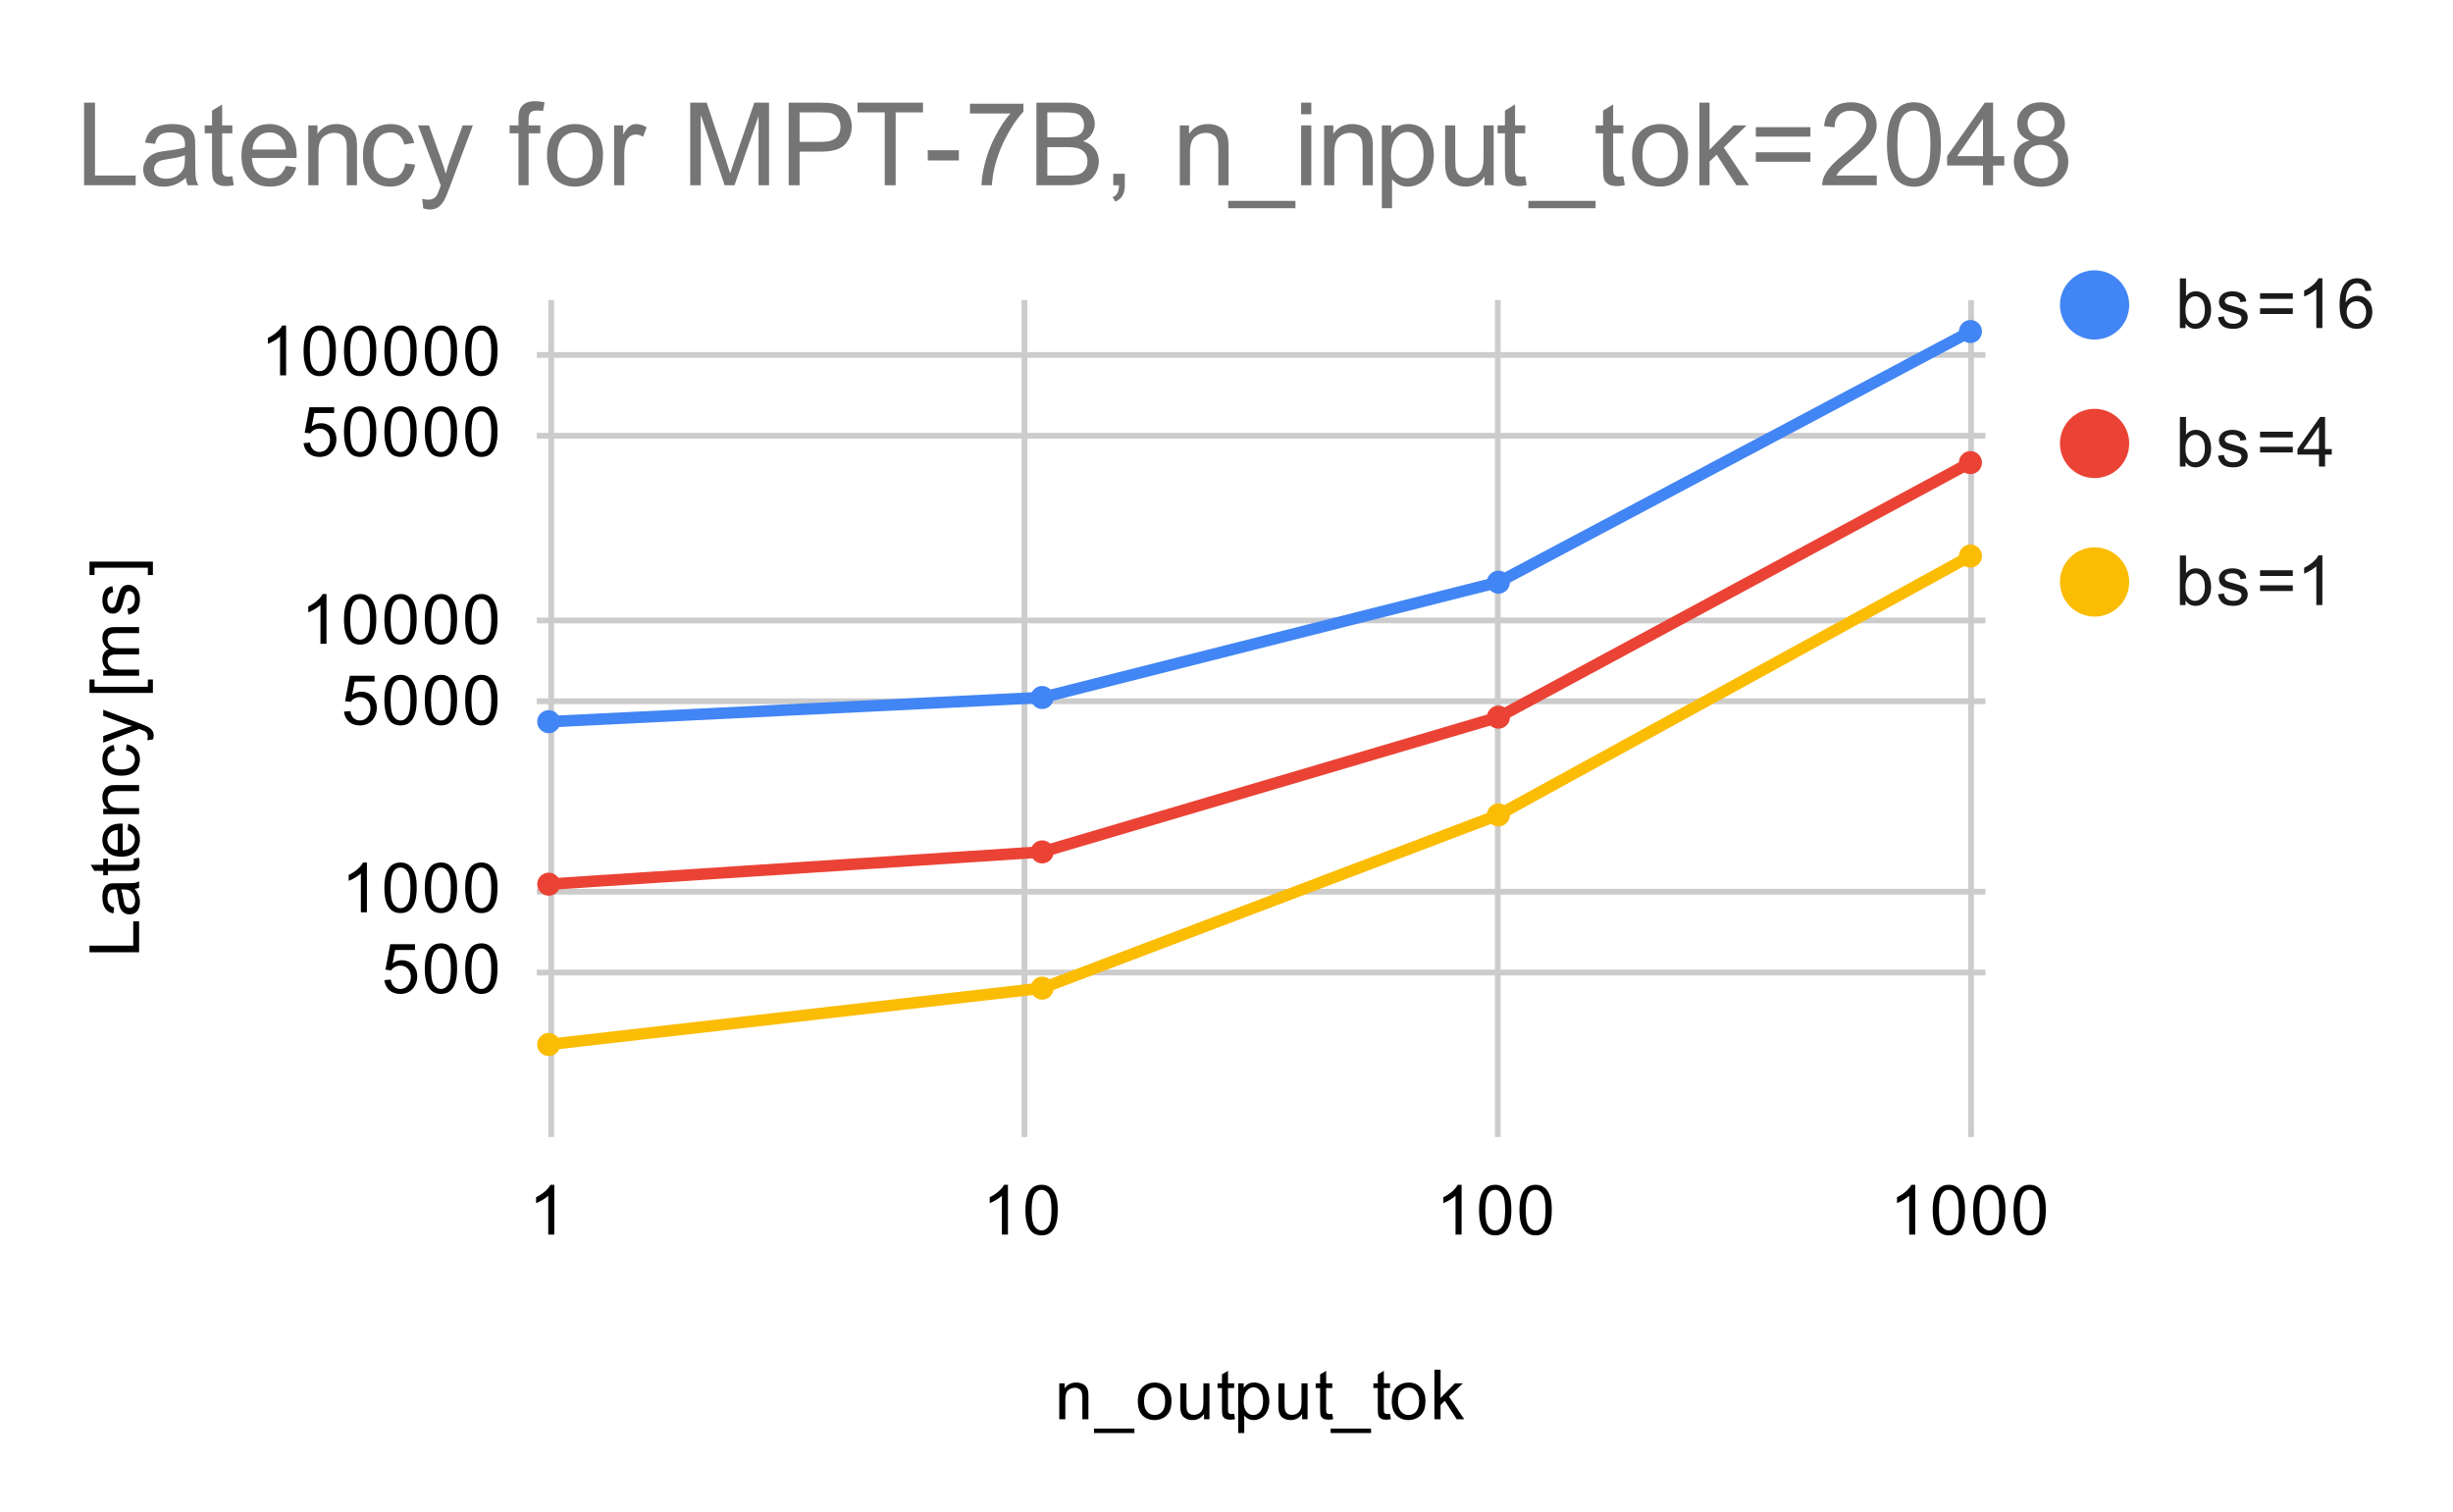 <svg version="1.1" viewBox="0.0 0.0 425.0 262.0" fill="none" stroke="none" stroke-linecap="square" stroke-miterlimit="10" width="425" height="262" xmlns:xlink="http://www.w3.org/1999/xlink" xmlns="http://www.w3.org/2000/svg"><path fill="#ffffff" d="M0 0L425.0 0L425.0 262.0L0 262.0L0 0Z" fill-rule="nonzero"/><path stroke="#cccccc" stroke-width="1.0" stroke-linecap="butt" d="M95.5 52.5L95.5 196.5" fill-rule="nonzero"/><path stroke="#cccccc" stroke-width="1.0" stroke-linecap="butt" d="M177.5 52.5L177.5 196.5" fill-rule="nonzero"/><path stroke="#cccccc" stroke-width="1.0" stroke-linecap="butt" d="M259.5 52.5L259.5 196.5" fill-rule="nonzero"/><path stroke="#cccccc" stroke-width="1.0" stroke-linecap="butt" d="M341.5 52.5L341.5 196.5" fill-rule="nonzero"/><path stroke="#cccccc" stroke-width="1.0" stroke-linecap="butt" d="M93.5 168.5L343.5 168.5" fill-rule="nonzero"/><path stroke="#cccccc" stroke-width="1.0" stroke-linecap="butt" d="M93.5 154.5L343.5 154.5" fill-rule="nonzero"/><path stroke="#cccccc" stroke-width="1.0" stroke-linecap="butt" d="M93.5 121.5L343.5 121.5" fill-rule="nonzero"/><path stroke="#cccccc" stroke-width="1.0" stroke-linecap="butt" d="M93.5 107.5L343.5 107.5" fill-rule="nonzero"/><path stroke="#cccccc" stroke-width="1.0" stroke-linecap="butt" d="M93.5 75.5L343.5 75.5" fill-rule="nonzero"/><path stroke="#cccccc" stroke-width="1.0" stroke-linecap="butt" d="M93.5 61.5L343.5 61.5" fill-rule="nonzero"/><clipPath id="id_0"><path d="M93.1 52.833L343.362 52.833L343.362 196.9L93.1 196.9L93.1 52.833Z" clip-rule="nonzero"/></clipPath><path stroke="#4285f4" stroke-width="2.0" stroke-linecap="butt" clip-path="url(#id_0)" d="M95.069 125.042L180.563 120.849L259.616 100.867L341.394 57.441" fill-rule="nonzero"/><path stroke="#ea4335" stroke-width="2.0" stroke-linecap="butt" clip-path="url(#id_0)" d="M95.069 153.194L180.563 147.601L259.616 124.26L341.394 80.152" fill-rule="nonzero"/><path stroke="#fbbc04" stroke-width="2.0" stroke-linecap="butt" clip-path="url(#id_0)" d="M95.069 180.971L180.563 171.209L259.616 141.192L341.394 96.34" fill-rule="nonzero"/><path fill="#4285f4" clip-path="url(#id_0)" d="M97.069 125.042C97.069 126.146 96.173 127.042 95.069 127.042C93.964 127.042 93.069 126.146 93.069 125.042C93.069 123.937 93.964 123.042 95.069 123.042C96.173 123.042 97.069 123.937 97.069 125.042Z" fill-rule="nonzero"/><path fill="#4285f4" clip-path="url(#id_0)" d="M182.563 120.849C182.563 121.954 181.668 122.849 180.563 122.849C179.459 122.849 178.563 121.954 178.563 120.849C178.563 119.745 179.459 118.849 180.563 118.849C181.668 118.849 182.563 119.745 182.563 120.849Z" fill-rule="nonzero"/><path fill="#4285f4" clip-path="url(#id_0)" d="M261.616 100.867C261.616 101.971 260.721 102.867 259.616 102.867C258.512 102.867 257.616 101.971 257.616 100.867C257.616 99.762 258.512 98.867 259.616 98.867C260.721 98.867 261.616 99.762 261.616 100.867Z" fill-rule="nonzero"/><path fill="#4285f4" clip-path="url(#id_0)" d="M343.394 57.441C343.394 58.545 342.498 59.441 341.394 59.441C340.289 59.441 339.394 58.545 339.394 57.441C339.394 56.336 340.289 55.441 341.394 55.441C342.498 55.441 343.394 56.336 343.394 57.441Z" fill-rule="nonzero"/><path fill="#ea4335" clip-path="url(#id_0)" d="M97.069 153.194C97.069 154.299 96.173 155.194 95.069 155.194C93.964 155.194 93.069 154.299 93.069 153.194C93.069 152.089 93.964 151.194 95.069 151.194C96.173 151.194 97.069 152.089 97.069 153.194Z" fill-rule="nonzero"/><path fill="#ea4335" clip-path="url(#id_0)" d="M182.563 147.601C182.563 148.705 181.668 149.601 180.563 149.601C179.459 149.601 178.563 148.705 178.563 147.601C178.563 146.496 179.459 145.601 180.563 145.601C181.668 145.601 182.563 146.496 182.563 147.601Z" fill-rule="nonzero"/><path fill="#ea4335" clip-path="url(#id_0)" d="M261.616 124.26C261.616 125.364 260.721 126.26 259.616 126.26C258.512 126.26 257.616 125.364 257.616 124.26C257.616 123.155 258.512 122.26 259.616 122.26C260.721 122.26 261.616 123.155 261.616 124.26Z" fill-rule="nonzero"/><path fill="#ea4335" clip-path="url(#id_0)" d="M343.394 80.152C343.394 81.257 342.498 82.152 341.394 82.152C340.289 82.152 339.394 81.257 339.394 80.152C339.394 79.048 340.289 78.152 341.394 78.152C342.498 78.152 343.394 79.048 343.394 80.152Z" fill-rule="nonzero"/><path fill="#fbbc04" clip-path="url(#id_0)" d="M97.069 180.971C97.069 182.075 96.173 182.971 95.069 182.971C93.964 182.971 93.069 182.075 93.069 180.971C93.069 179.866 93.964 178.971 95.069 178.971C96.173 178.971 97.069 179.866 97.069 180.971Z" fill-rule="nonzero"/><path fill="#fbbc04" clip-path="url(#id_0)" d="M182.563 171.209C182.563 172.314 181.668 173.209 180.563 173.209C179.459 173.209 178.563 172.314 178.563 171.209C178.563 170.104 179.459 169.209 180.563 169.209C181.668 169.209 182.563 170.104 182.563 171.209Z" fill-rule="nonzero"/><path fill="#fbbc04" clip-path="url(#id_0)" d="M261.616 141.192C261.616 142.297 260.721 143.192 259.616 143.192C258.512 143.192 257.616 142.297 257.616 141.192C257.616 140.088 258.512 139.192 259.616 139.192C260.721 139.192 261.616 140.088 261.616 141.192Z" fill-rule="nonzero"/><path fill="#fbbc04" clip-path="url(#id_0)" d="M343.394 96.34C343.394 97.445 342.498 98.34 341.394 98.34C340.289 98.34 339.394 97.445 339.394 96.34C339.394 95.236 340.289 94.34 341.394 94.34C342.498 94.34 343.394 95.236 343.394 96.34Z" fill-rule="nonzero"/><path fill="#000000" d="M183.528 245.9L183.528 239.681L184.465 239.681L184.465 240.556Q185.153 239.541 186.45 239.541Q187.012 239.541 187.481 239.744Q187.965 239.947 188.2 240.275Q188.434 240.603 188.528 241.041Q188.575 241.338 188.575 242.072L188.575 245.9L187.528 245.9L187.528 242.119Q187.528 241.463 187.403 241.15Q187.278 240.838 186.965 240.65Q186.653 240.447 186.231 240.447Q185.559 240.447 185.059 240.884Q184.575 241.306 184.575 242.494L184.575 245.9L183.528 245.9ZM189.544 248.291L189.544 247.525L196.544 247.525L196.544 248.291L189.544 248.291ZM197.137 242.791Q197.137 241.056 198.09 240.228Q198.887 239.541 200.044 239.541Q201.325 239.541 202.137 240.384Q202.965 241.213 202.965 242.697Q202.965 243.9 202.606 244.588Q202.247 245.275 201.544 245.666Q200.856 246.041 200.044 246.041Q198.747 246.041 197.934 245.213Q197.137 244.369 197.137 242.791ZM198.215 242.791Q198.215 243.978 198.731 244.572Q199.262 245.166 200.044 245.166Q200.84 245.166 201.356 244.572Q201.872 243.978 201.872 242.759Q201.872 241.603 201.34 241.009Q200.825 240.416 200.044 240.416Q199.262 240.416 198.731 241.009Q198.215 241.588 198.215 242.791ZM208.606 245.9L208.606 244.978Q207.872 246.041 206.622 246.041Q206.075 246.041 205.59 245.838Q205.122 245.619 204.887 245.306Q204.653 244.978 204.559 244.509Q204.497 244.213 204.497 243.525L204.497 239.681L205.559 239.681L205.559 243.134Q205.559 243.947 205.622 244.244Q205.715 244.65 206.028 244.9Q206.356 245.134 206.84 245.134Q207.309 245.134 207.715 244.9Q208.137 244.65 208.309 244.228Q208.497 243.806 208.497 243.009L208.497 239.681L209.544 239.681L209.544 245.9L208.606 245.9ZM213.825 244.963L213.981 245.884Q213.528 245.978 213.184 245.978Q212.606 245.978 212.294 245.806Q211.981 245.619 211.84 245.322Q211.715 245.025 211.715 244.072L211.715 240.494L210.95 240.494L210.95 239.681L211.715 239.681L211.715 238.134L212.762 237.509L212.762 239.681L213.825 239.681L213.825 240.494L212.762 240.494L212.762 244.134Q212.762 244.588 212.809 244.713Q212.872 244.838 212.997 244.916Q213.122 244.994 213.356 244.994Q213.544 244.994 213.825 244.963ZM214.528 248.291L214.528 239.681L215.481 239.681L215.481 240.478Q215.825 240.009 216.247 239.775Q216.684 239.541 217.294 239.541Q218.09 239.541 218.7 239.947Q219.309 240.353 219.606 241.103Q219.919 241.853 219.919 242.744Q219.919 243.697 219.575 244.463Q219.247 245.228 218.59 245.634Q217.934 246.041 217.215 246.041Q216.684 246.041 216.262 245.822Q215.84 245.588 215.575 245.259L215.575 248.291L214.528 248.291ZM215.481 242.822Q215.481 244.025 215.965 244.603Q216.45 245.166 217.137 245.166Q217.84 245.166 218.34 244.572Q218.84 243.978 218.84 242.728Q218.84 241.541 218.356 240.963Q217.872 240.369 217.184 240.369Q216.512 240.369 215.997 240.994Q215.481 241.619 215.481 242.822ZM225.606 245.9L225.606 244.978Q224.872 246.041 223.622 246.041Q223.075 246.041 222.59 245.838Q222.122 245.619 221.887 245.306Q221.653 244.978 221.559 244.509Q221.497 244.213 221.497 243.525L221.497 239.681L222.559 239.681L222.559 243.134Q222.559 243.947 222.622 244.244Q222.715 244.65 223.028 244.9Q223.356 245.134 223.84 245.134Q224.309 245.134 224.715 244.9Q225.137 244.65 225.309 244.228Q225.497 243.806 225.497 243.009L225.497 239.681L226.544 239.681L226.544 245.9L225.606 245.9ZM230.825 244.963L230.981 245.884Q230.528 245.978 230.184 245.978Q229.606 245.978 229.294 245.806Q228.981 245.619 228.84 245.322Q228.715 245.025 228.715 244.072L228.715 240.494L227.95 240.494L227.95 239.681L228.715 239.681L228.715 238.134L229.762 237.509L229.762 239.681L230.825 239.681L230.825 240.494L229.762 240.494L229.762 244.134Q229.762 244.588 229.809 244.713Q229.872 244.838 229.997 244.916Q230.122 244.994 230.356 244.994Q230.544 244.994 230.825 244.963ZM230.544 248.291L230.544 247.525L237.544 247.525L237.544 248.291L230.544 248.291ZM240.825 244.963L240.981 245.884Q240.528 245.978 240.184 245.978Q239.606 245.978 239.294 245.806Q238.981 245.619 238.84 245.322Q238.715 245.025 238.715 244.072L238.715 240.494L237.95 240.494L237.95 239.681L238.715 239.681L238.715 238.134L239.762 237.509L239.762 239.681L240.825 239.681L240.825 240.494L239.762 240.494L239.762 244.134Q239.762 244.588 239.809 244.713Q239.872 244.838 239.997 244.916Q240.122 244.994 240.356 244.994Q240.544 244.994 240.825 244.963ZM241.137 242.791Q241.137 241.056 242.09 240.228Q242.887 239.541 244.044 239.541Q245.325 239.541 246.137 240.384Q246.965 241.213 246.965 242.697Q246.965 243.9 246.606 244.588Q246.247 245.275 245.544 245.666Q244.856 246.041 244.044 246.041Q242.747 246.041 241.934 245.213Q241.137 244.369 241.137 242.791ZM242.215 242.791Q242.215 243.978 242.731 244.572Q243.262 245.166 244.044 245.166Q244.84 245.166 245.356 244.572Q245.872 243.978 245.872 242.759Q245.872 241.603 245.34 241.009Q244.825 240.416 244.044 240.416Q243.262 240.416 242.731 241.009Q242.215 241.588 242.215 242.791ZM248.528 245.9L248.528 237.306L249.59 237.306L249.59 242.213L252.075 239.681L253.45 239.681L251.059 241.978L253.684 245.9L252.387 245.9L250.325 242.713L249.59 243.431L249.59 245.9L248.528 245.9Z" fill-rule="nonzero"/><path fill="#000000" d="M24.1 164.992L15.506 164.992L15.506 163.851L23.084 163.851L23.084 159.617L24.1 159.617L24.1 164.992ZM23.334 154.007Q23.834 154.601 24.037 155.148Q24.241 155.679 24.241 156.304Q24.241 157.335 23.741 157.882Q23.241 158.429 22.459 158.429Q22.006 158.429 21.631 158.226Q21.241 158.023 21.022 157.679Q20.787 157.335 20.678 156.914Q20.584 156.617 20.506 155.976Q20.366 154.71 20.147 154.101Q19.928 154.101 19.881 154.101Q19.225 154.101 18.959 154.398Q18.616 154.804 18.616 155.601Q18.616 156.335 18.881 156.695Q19.131 157.054 19.787 157.226L19.647 158.257Q18.991 158.117 18.584 157.789Q18.178 157.46 17.959 156.851Q17.741 156.242 17.741 155.445Q17.741 154.648 17.928 154.148Q18.116 153.648 18.397 153.414Q18.678 153.179 19.116 153.085Q19.381 153.039 20.084 153.039L21.491 153.039Q22.959 153.039 23.35 152.976Q23.741 152.898 24.1 152.695L24.1 153.804Q23.772 153.96 23.334 154.007ZM20.975 154.101Q21.209 154.679 21.381 155.82Q21.475 156.476 21.6 156.742Q21.709 157.007 21.928 157.164Q22.147 157.304 22.428 157.304Q22.85 157.304 23.131 156.992Q23.412 156.664 23.412 156.054Q23.412 155.445 23.147 154.976Q22.881 154.492 22.412 154.273Q22.053 154.101 21.366 154.101L20.975 154.101ZM23.162 148.773L24.084 148.617Q24.178 149.07 24.178 149.414Q24.178 149.992 24.006 150.304Q23.819 150.617 23.522 150.757Q23.225 150.882 22.272 150.882L18.694 150.882L18.694 151.648L17.881 151.648L17.881 150.882L16.334 150.882L15.709 149.835L17.881 149.835L17.881 148.773L18.694 148.773L18.694 149.835L22.334 149.835Q22.787 149.835 22.912 149.789Q23.037 149.726 23.116 149.601Q23.194 149.476 23.194 149.242Q23.194 149.054 23.162 148.773ZM22.1 143.82L22.225 142.726Q23.178 142.976 23.709 143.679Q24.241 144.382 24.241 145.46Q24.241 146.82 23.397 147.632Q22.553 148.429 21.037 148.429Q19.475 148.429 18.616 147.617Q17.741 146.804 17.741 145.523Q17.741 144.273 18.584 143.492Q19.428 142.695 20.975 142.695Q21.069 142.695 21.256 142.695L21.256 147.335Q22.287 147.273 22.834 146.757Q23.366 146.242 23.366 145.46Q23.366 144.882 23.069 144.476Q22.756 144.054 22.1 143.82ZM20.397 147.273L20.397 143.804Q19.6 143.867 19.209 144.195Q18.6 144.71 18.6 145.507Q18.6 146.242 19.084 146.742Q19.569 147.226 20.397 147.273ZM24.1 141.07L17.881 141.07L17.881 140.132L18.756 140.132Q17.741 139.445 17.741 138.148Q17.741 137.585 17.944 137.117Q18.147 136.632 18.475 136.398Q18.803 136.164 19.241 136.07Q19.537 136.023 20.272 136.023L24.1 136.023L24.1 137.07L20.319 137.07Q19.662 137.07 19.35 137.195Q19.037 137.32 18.85 137.632Q18.647 137.945 18.647 138.367Q18.647 139.039 19.084 139.539Q19.506 140.023 20.694 140.023L24.1 140.023L24.1 141.07ZM21.819 130.007L21.959 128.976Q23.022 129.148 23.631 129.851Q24.241 130.554 24.241 131.57Q24.241 132.851 23.412 133.632Q22.569 134.398 21.006 134.398Q20.006 134.398 19.256 134.07Q18.491 133.726 18.116 133.054Q17.741 132.367 17.741 131.554Q17.741 130.554 18.256 129.914Q18.756 129.257 19.709 129.07L19.866 130.101Q19.241 130.242 18.928 130.617Q18.6 130.992 18.6 131.523Q18.6 132.32 19.178 132.82Q19.741 133.32 20.975 133.32Q22.241 133.32 22.803 132.835Q23.366 132.351 23.366 131.585Q23.366 130.96 22.991 130.554Q22.616 130.132 21.819 130.007ZM26.491 128.117L25.506 128.242Q25.6 127.898 25.6 127.632Q25.6 127.289 25.475 127.085Q25.366 126.867 25.162 126.726Q24.991 126.632 24.366 126.398Q24.287 126.382 24.116 126.304L17.881 128.679L17.881 127.539L21.475 126.242Q22.162 125.992 22.928 125.789Q22.194 125.601 21.506 125.351L17.881 124.023L17.881 122.976L24.209 125.335Q25.225 125.726 25.616 125.929Q26.147 126.21 26.381 126.585Q26.631 126.945 26.631 127.445Q26.631 127.742 26.491 128.117ZM26.491 120.054L15.506 120.054L15.506 117.726L16.381 117.726L16.381 118.992L25.616 118.992L25.616 117.726L26.491 117.726L26.491 120.054ZM24.1 117.07L17.881 117.07L17.881 116.132L18.756 116.132Q18.287 115.835 18.022 115.351Q17.741 114.867 17.741 114.242Q17.741 113.554 18.022 113.117Q18.303 112.664 18.819 112.492Q17.741 111.742 17.741 110.57Q17.741 109.632 18.256 109.148Q18.756 108.648 19.834 108.648L24.1 108.648L24.1 109.695L20.178 109.695Q19.553 109.695 19.272 109.804Q18.991 109.898 18.819 110.164Q18.647 110.429 18.647 110.804Q18.647 111.46 19.084 111.898Q19.522 112.32 20.491 112.32L24.1 112.32L24.1 113.382L20.053 113.382Q19.35 113.382 19.006 113.648Q18.647 113.898 18.647 114.476Q18.647 114.929 18.881 115.304Q19.116 115.679 19.569 115.851Q20.022 116.023 20.866 116.023L24.1 116.023L24.1 117.07ZM22.241 106.492L22.084 105.46Q22.709 105.367 23.037 104.976Q23.366 104.57 23.366 103.835Q23.366 103.117 23.084 102.773Q22.787 102.414 22.381 102.414Q22.022 102.414 21.819 102.726Q21.678 102.945 21.459 103.804Q21.162 104.96 20.959 105.414Q20.741 105.851 20.366 106.085Q19.991 106.32 19.522 106.32Q19.116 106.32 18.756 106.132Q18.397 105.945 18.162 105.617Q17.991 105.367 17.866 104.945Q17.741 104.523 17.741 104.023Q17.741 103.304 17.959 102.757Q18.162 102.195 18.522 101.929Q18.881 101.664 19.475 101.57L19.616 102.601Q19.147 102.664 18.881 103.007Q18.6 103.335 18.6 103.96Q18.6 104.679 18.85 104.992Q19.084 105.304 19.412 105.304Q19.616 105.304 19.772 105.179Q19.944 105.039 20.053 104.773Q20.116 104.617 20.319 103.835Q20.631 102.71 20.819 102.273Q21.006 101.835 21.366 101.585Q21.725 101.335 22.272 101.335Q22.803 101.335 23.272 101.648Q23.725 101.945 23.991 102.523Q24.241 103.101 24.241 103.835Q24.241 105.054 23.741 105.695Q23.225 106.32 22.241 106.492ZM26.491 97.304L26.491 99.632L25.616 99.632L25.616 98.367L16.381 98.367L16.381 99.632L15.506 99.632L15.506 97.304L26.491 97.304Z" fill-rule="nonzero"/><path fill="#000000" d="M66.6 169.818L67.709 169.724Q67.834 170.536 68.272 170.943Q68.725 171.349 69.366 171.349Q70.116 171.349 70.647 170.771Q71.178 170.193 71.178 169.255Q71.178 168.349 70.662 167.833Q70.162 167.302 69.334 167.302Q68.834 167.302 68.412 167.536Q68.006 167.771 67.772 168.13L66.787 168.005L67.616 163.599L71.897 163.599L71.897 164.599L68.459 164.599L68.006 166.911Q68.772 166.365 69.616 166.365Q70.741 166.365 71.506 167.146Q72.287 167.927 72.287 169.161Q72.287 170.318 71.616 171.177Q70.787 172.208 69.366 172.208Q68.194 172.208 67.444 171.552Q66.709 170.896 66.6 169.818ZM73.6 167.833Q73.6 166.302 73.912 165.38Q74.225 164.443 74.834 163.943Q75.459 163.443 76.397 163.443Q77.084 163.443 77.6 163.724Q78.131 164.005 78.475 164.536Q78.819 165.052 79.006 165.802Q79.194 166.552 79.194 167.833Q79.194 169.349 78.881 170.271Q78.584 171.193 77.959 171.708Q77.35 172.208 76.397 172.208Q75.162 172.208 74.444 171.318Q73.6 170.255 73.6 167.833ZM74.678 167.833Q74.678 169.943 75.178 170.646Q75.678 171.349 76.397 171.349Q77.131 171.349 77.616 170.646Q78.116 169.943 78.116 167.833Q78.116 165.708 77.616 165.021Q77.131 164.318 76.381 164.318Q75.662 164.318 75.225 164.927Q74.678 165.708 74.678 167.833ZM80.6 167.833Q80.6 166.302 80.912 165.38Q81.225 164.443 81.834 163.943Q82.459 163.443 83.397 163.443Q84.084 163.443 84.6 163.724Q85.131 164.005 85.475 164.536Q85.819 165.052 86.006 165.802Q86.194 166.552 86.194 167.833Q86.194 169.349 85.881 170.271Q85.584 171.193 84.959 171.708Q84.35 172.208 83.397 172.208Q82.162 172.208 81.444 171.318Q80.6 170.255 80.6 167.833ZM81.678 167.833Q81.678 169.943 82.178 170.646Q82.678 171.349 83.397 171.349Q84.131 171.349 84.616 170.646Q85.116 169.943 85.116 167.833Q85.116 165.708 84.616 165.021Q84.131 164.318 83.381 164.318Q82.662 164.318 82.225 164.927Q81.678 165.708 81.678 167.833Z" fill-rule="nonzero"/><path fill="#000000" d="M63.569 158.064L62.522 158.064L62.522 151.345Q62.131 151.705 61.506 152.08Q60.897 152.439 60.413 152.611L60.413 151.595Q61.288 151.173 61.944 150.595Q62.616 150.001 62.897 149.439L63.569 149.439L63.569 158.064ZM66.6 153.83Q66.6 152.298 66.912 151.376Q67.225 150.439 67.834 149.939Q68.459 149.439 69.397 149.439Q70.084 149.439 70.6 149.72Q71.131 150.001 71.475 150.533Q71.819 151.048 72.006 151.798Q72.194 152.548 72.194 153.83Q72.194 155.345 71.881 156.267Q71.584 157.189 70.959 157.705Q70.35 158.205 69.397 158.205Q68.162 158.205 67.444 157.314Q66.6 156.251 66.6 153.83ZM67.678 153.83Q67.678 155.939 68.178 156.642Q68.678 157.345 69.397 157.345Q70.131 157.345 70.616 156.642Q71.116 155.939 71.116 153.83Q71.116 151.705 70.616 151.017Q70.131 150.314 69.381 150.314Q68.662 150.314 68.225 150.923Q67.678 151.705 67.678 153.83ZM73.6 153.83Q73.6 152.298 73.912 151.376Q74.225 150.439 74.834 149.939Q75.459 149.439 76.397 149.439Q77.084 149.439 77.6 149.72Q78.131 150.001 78.475 150.533Q78.819 151.048 79.006 151.798Q79.194 152.548 79.194 153.83Q79.194 155.345 78.881 156.267Q78.584 157.189 77.959 157.705Q77.35 158.205 76.397 158.205Q75.162 158.205 74.444 157.314Q73.6 156.251 73.6 153.83ZM74.678 153.83Q74.678 155.939 75.178 156.642Q75.678 157.345 76.397 157.345Q77.131 157.345 77.616 156.642Q78.116 155.939 78.116 153.83Q78.116 151.705 77.616 151.017Q77.131 150.314 76.381 150.314Q75.662 150.314 75.225 150.923Q74.678 151.705 74.678 153.83ZM80.6 153.83Q80.6 152.298 80.912 151.376Q81.225 150.439 81.834 149.939Q82.459 149.439 83.397 149.439Q84.084 149.439 84.6 149.72Q85.131 150.001 85.475 150.533Q85.819 151.048 86.006 151.798Q86.194 152.548 86.194 153.83Q86.194 155.345 85.881 156.267Q85.584 157.189 84.959 157.705Q84.35 158.205 83.397 158.205Q82.162 158.205 81.444 157.314Q80.6 156.251 80.6 153.83ZM81.678 153.83Q81.678 155.939 82.178 156.642Q82.678 157.345 83.397 157.345Q84.131 157.345 84.616 156.642Q85.116 155.939 85.116 153.83Q85.116 151.705 84.616 151.017Q84.131 150.314 83.381 150.314Q82.662 150.314 82.225 150.923Q81.678 151.705 81.678 153.83Z" fill-rule="nonzero"/><path fill="#000000" d="M59.6 123.298L60.709 123.205Q60.834 124.017 61.272 124.423Q61.725 124.83 62.366 124.83Q63.116 124.83 63.647 124.251Q64.178 123.673 64.178 122.736Q64.178 121.83 63.663 121.314Q63.163 120.783 62.334 120.783Q61.834 120.783 61.413 121.017Q61.006 121.251 60.772 121.611L59.788 121.486L60.616 117.08L64.897 117.08L64.897 118.08L61.459 118.08L61.006 120.392Q61.772 119.845 62.616 119.845Q63.741 119.845 64.506 120.626Q65.287 121.408 65.287 122.642Q65.287 123.798 64.616 124.658Q63.788 125.689 62.366 125.689Q61.194 125.689 60.444 125.033Q59.709 124.376 59.6 123.298ZM66.6 121.314Q66.6 119.783 66.912 118.861Q67.225 117.923 67.834 117.423Q68.459 116.923 69.397 116.923Q70.084 116.923 70.6 117.205Q71.131 117.486 71.475 118.017Q71.819 118.533 72.006 119.283Q72.194 120.033 72.194 121.314Q72.194 122.83 71.881 123.751Q71.584 124.673 70.959 125.189Q70.35 125.689 69.397 125.689Q68.162 125.689 67.444 124.798Q66.6 123.736 66.6 121.314ZM67.678 121.314Q67.678 123.423 68.178 124.126Q68.678 124.83 69.397 124.83Q70.131 124.83 70.616 124.126Q71.116 123.423 71.116 121.314Q71.116 119.189 70.616 118.501Q70.131 117.798 69.381 117.798Q68.662 117.798 68.225 118.408Q67.678 119.189 67.678 121.314ZM73.6 121.314Q73.6 119.783 73.912 118.861Q74.225 117.923 74.834 117.423Q75.459 116.923 76.397 116.923Q77.084 116.923 77.6 117.205Q78.131 117.486 78.475 118.017Q78.819 118.533 79.006 119.283Q79.194 120.033 79.194 121.314Q79.194 122.83 78.881 123.751Q78.584 124.673 77.959 125.189Q77.35 125.689 76.397 125.689Q75.162 125.689 74.444 124.798Q73.6 123.736 73.6 121.314ZM74.678 121.314Q74.678 123.423 75.178 124.126Q75.678 124.83 76.397 124.83Q77.131 124.83 77.616 124.126Q78.116 123.423 78.116 121.314Q78.116 119.189 77.616 118.501Q77.131 117.798 76.381 117.798Q75.662 117.798 75.225 118.408Q74.678 119.189 74.678 121.314ZM80.6 121.314Q80.6 119.783 80.912 118.861Q81.225 117.923 81.834 117.423Q82.459 116.923 83.397 116.923Q84.084 116.923 84.6 117.205Q85.131 117.486 85.475 118.017Q85.819 118.533 86.006 119.283Q86.194 120.033 86.194 121.314Q86.194 122.83 85.881 123.751Q85.584 124.673 84.959 125.189Q84.35 125.689 83.397 125.689Q82.162 125.689 81.444 124.798Q80.6 123.736 80.6 121.314ZM81.678 121.314Q81.678 123.423 82.178 124.126Q82.678 124.83 83.397 124.83Q84.131 124.83 84.616 124.126Q85.116 123.423 85.116 121.314Q85.116 119.189 84.616 118.501Q84.131 117.798 83.381 117.798Q82.662 117.798 82.225 118.408Q81.678 119.189 81.678 121.314Z" fill-rule="nonzero"/><path fill="#000000" d="M56.569 111.544L55.522 111.544L55.522 104.826Q55.131 105.185 54.506 105.56Q53.897 105.919 53.413 106.091L53.413 105.076Q54.288 104.654 54.944 104.076Q55.616 103.482 55.897 102.919L56.569 102.919L56.569 111.544ZM59.6 107.31Q59.6 105.779 59.913 104.857Q60.225 103.919 60.834 103.419Q61.459 102.919 62.397 102.919Q63.084 102.919 63.6 103.201Q64.131 103.482 64.475 104.013Q64.819 104.529 65.006 105.279Q65.194 106.029 65.194 107.31Q65.194 108.826 64.881 109.748Q64.584 110.669 63.959 111.185Q63.35 111.685 62.397 111.685Q61.163 111.685 60.444 110.794Q59.6 109.732 59.6 107.31ZM60.678 107.31Q60.678 109.419 61.178 110.123Q61.678 110.826 62.397 110.826Q63.131 110.826 63.616 110.123Q64.116 109.419 64.116 107.31Q64.116 105.185 63.616 104.498Q63.131 103.794 62.381 103.794Q61.663 103.794 61.225 104.404Q60.678 105.185 60.678 107.31ZM66.6 107.31Q66.6 105.779 66.912 104.857Q67.225 103.919 67.834 103.419Q68.459 102.919 69.397 102.919Q70.084 102.919 70.6 103.201Q71.131 103.482 71.475 104.013Q71.819 104.529 72.006 105.279Q72.194 106.029 72.194 107.31Q72.194 108.826 71.881 109.748Q71.584 110.669 70.959 111.185Q70.35 111.685 69.397 111.685Q68.162 111.685 67.444 110.794Q66.6 109.732 66.6 107.31ZM67.678 107.31Q67.678 109.419 68.178 110.123Q68.678 110.826 69.397 110.826Q70.131 110.826 70.616 110.123Q71.116 109.419 71.116 107.31Q71.116 105.185 70.616 104.498Q70.131 103.794 69.381 103.794Q68.662 103.794 68.225 104.404Q67.678 105.185 67.678 107.31ZM73.6 107.31Q73.6 105.779 73.912 104.857Q74.225 103.919 74.834 103.419Q75.459 102.919 76.397 102.919Q77.084 102.919 77.6 103.201Q78.131 103.482 78.475 104.013Q78.819 104.529 79.006 105.279Q79.194 106.029 79.194 107.31Q79.194 108.826 78.881 109.748Q78.584 110.669 77.959 111.185Q77.35 111.685 76.397 111.685Q75.162 111.685 74.444 110.794Q73.6 109.732 73.6 107.31ZM74.678 107.31Q74.678 109.419 75.178 110.123Q75.678 110.826 76.397 110.826Q77.131 110.826 77.616 110.123Q78.116 109.419 78.116 107.31Q78.116 105.185 77.616 104.498Q77.131 103.794 76.381 103.794Q75.662 103.794 75.225 104.404Q74.678 105.185 74.678 107.31ZM80.6 107.31Q80.6 105.779 80.912 104.857Q81.225 103.919 81.834 103.419Q82.459 102.919 83.397 102.919Q84.084 102.919 84.6 103.201Q85.131 103.482 85.475 104.013Q85.819 104.529 86.006 105.279Q86.194 106.029 86.194 107.31Q86.194 108.826 85.881 109.748Q85.584 110.669 84.959 111.185Q84.35 111.685 83.397 111.685Q82.162 111.685 81.444 110.794Q80.6 109.732 80.6 107.31ZM81.678 107.31Q81.678 109.419 82.178 110.123Q82.678 110.826 83.397 110.826Q84.131 110.826 84.616 110.123Q85.116 109.419 85.116 107.31Q85.116 105.185 84.616 104.498Q84.131 103.794 83.381 103.794Q82.662 103.794 82.225 104.404Q81.678 105.185 81.678 107.31Z" fill-rule="nonzero"/><path fill="#000000" d="M52.6 76.779L53.709 76.685Q53.834 77.498 54.272 77.904Q54.725 78.31 55.366 78.31Q56.116 78.31 56.647 77.732Q57.178 77.154 57.178 76.216Q57.178 75.31 56.663 74.794Q56.163 74.263 55.334 74.263Q54.834 74.263 54.413 74.498Q54.006 74.732 53.772 75.091L52.788 74.966L53.616 70.56L57.897 70.56L57.897 71.56L54.459 71.56L54.006 73.873Q54.772 73.326 55.616 73.326Q56.741 73.326 57.506 74.107Q58.288 74.888 58.288 76.123Q58.288 77.279 57.616 78.138Q56.788 79.169 55.366 79.169Q54.194 79.169 53.444 78.513Q52.709 77.857 52.6 76.779ZM59.6 74.794Q59.6 73.263 59.913 72.341Q60.225 71.404 60.834 70.904Q61.459 70.404 62.397 70.404Q63.084 70.404 63.6 70.685Q64.131 70.966 64.475 71.498Q64.819 72.013 65.006 72.763Q65.194 73.513 65.194 74.794Q65.194 76.31 64.881 77.232Q64.584 78.154 63.959 78.669Q63.35 79.169 62.397 79.169Q61.163 79.169 60.444 78.279Q59.6 77.216 59.6 74.794ZM60.678 74.794Q60.678 76.904 61.178 77.607Q61.678 78.31 62.397 78.31Q63.131 78.31 63.616 77.607Q64.116 76.904 64.116 74.794Q64.116 72.669 63.616 71.982Q63.131 71.279 62.381 71.279Q61.663 71.279 61.225 71.888Q60.678 72.669 60.678 74.794ZM66.6 74.794Q66.6 73.263 66.912 72.341Q67.225 71.404 67.834 70.904Q68.459 70.404 69.397 70.404Q70.084 70.404 70.6 70.685Q71.131 70.966 71.475 71.498Q71.819 72.013 72.006 72.763Q72.194 73.513 72.194 74.794Q72.194 76.31 71.881 77.232Q71.584 78.154 70.959 78.669Q70.35 79.169 69.397 79.169Q68.162 79.169 67.444 78.279Q66.6 77.216 66.6 74.794ZM67.678 74.794Q67.678 76.904 68.178 77.607Q68.678 78.31 69.397 78.31Q70.131 78.31 70.616 77.607Q71.116 76.904 71.116 74.794Q71.116 72.669 70.616 71.982Q70.131 71.279 69.381 71.279Q68.662 71.279 68.225 71.888Q67.678 72.669 67.678 74.794ZM73.6 74.794Q73.6 73.263 73.912 72.341Q74.225 71.404 74.834 70.904Q75.459 70.404 76.397 70.404Q77.084 70.404 77.6 70.685Q78.131 70.966 78.475 71.498Q78.819 72.013 79.006 72.763Q79.194 73.513 79.194 74.794Q79.194 76.31 78.881 77.232Q78.584 78.154 77.959 78.669Q77.35 79.169 76.397 79.169Q75.162 79.169 74.444 78.279Q73.6 77.216 73.6 74.794ZM74.678 74.794Q74.678 76.904 75.178 77.607Q75.678 78.31 76.397 78.31Q77.131 78.31 77.616 77.607Q78.116 76.904 78.116 74.794Q78.116 72.669 77.616 71.982Q77.131 71.279 76.381 71.279Q75.662 71.279 75.225 71.888Q74.678 72.669 74.678 74.794ZM80.6 74.794Q80.6 73.263 80.912 72.341Q81.225 71.404 81.834 70.904Q82.459 70.404 83.397 70.404Q84.084 70.404 84.6 70.685Q85.131 70.966 85.475 71.498Q85.819 72.013 86.006 72.763Q86.194 73.513 86.194 74.794Q86.194 76.31 85.881 77.232Q85.584 78.154 84.959 78.669Q84.35 79.169 83.397 79.169Q82.162 79.169 81.444 78.279Q80.6 77.216 80.6 74.794ZM81.678 74.794Q81.678 76.904 82.178 77.607Q82.678 78.31 83.397 78.31Q84.131 78.31 84.616 77.607Q85.116 76.904 85.116 74.794Q85.116 72.669 84.616 71.982Q84.131 71.279 83.381 71.279Q82.662 71.279 82.225 71.888Q81.678 72.669 81.678 74.794Z" fill-rule="nonzero"/><path fill="#000000" d="M49.569 65.025L48.522 65.025L48.522 58.306Q48.131 58.666 47.506 59.041Q46.897 59.4 46.413 59.572L46.413 58.556Q47.288 58.134 47.944 57.556Q48.616 56.963 48.897 56.4L49.569 56.4L49.569 65.025ZM52.6 60.791Q52.6 59.259 52.913 58.338Q53.225 57.4 53.834 56.9Q54.459 56.4 55.397 56.4Q56.084 56.4 56.6 56.681Q57.131 56.963 57.475 57.494Q57.819 58.009 58.006 58.759Q58.194 59.509 58.194 60.791Q58.194 62.306 57.881 63.228Q57.584 64.15 56.959 64.666Q56.35 65.166 55.397 65.166Q54.163 65.166 53.444 64.275Q52.6 63.213 52.6 60.791ZM53.678 60.791Q53.678 62.9 54.178 63.603Q54.678 64.306 55.397 64.306Q56.131 64.306 56.616 63.603Q57.116 62.9 57.116 60.791Q57.116 58.666 56.616 57.978Q56.131 57.275 55.381 57.275Q54.663 57.275 54.225 57.884Q53.678 58.666 53.678 60.791ZM59.6 60.791Q59.6 59.259 59.913 58.338Q60.225 57.4 60.834 56.9Q61.459 56.4 62.397 56.4Q63.084 56.4 63.6 56.681Q64.131 56.963 64.475 57.494Q64.819 58.009 65.006 58.759Q65.194 59.509 65.194 60.791Q65.194 62.306 64.881 63.228Q64.584 64.15 63.959 64.666Q63.35 65.166 62.397 65.166Q61.163 65.166 60.444 64.275Q59.6 63.213 59.6 60.791ZM60.678 60.791Q60.678 62.9 61.178 63.603Q61.678 64.306 62.397 64.306Q63.131 64.306 63.616 63.603Q64.116 62.9 64.116 60.791Q64.116 58.666 63.616 57.978Q63.131 57.275 62.381 57.275Q61.663 57.275 61.225 57.884Q60.678 58.666 60.678 60.791ZM66.6 60.791Q66.6 59.259 66.912 58.338Q67.225 57.4 67.834 56.9Q68.459 56.4 69.397 56.4Q70.084 56.4 70.6 56.681Q71.131 56.963 71.475 57.494Q71.819 58.009 72.006 58.759Q72.194 59.509 72.194 60.791Q72.194 62.306 71.881 63.228Q71.584 64.15 70.959 64.666Q70.35 65.166 69.397 65.166Q68.162 65.166 67.444 64.275Q66.6 63.213 66.6 60.791ZM67.678 60.791Q67.678 62.9 68.178 63.603Q68.678 64.306 69.397 64.306Q70.131 64.306 70.616 63.603Q71.116 62.9 71.116 60.791Q71.116 58.666 70.616 57.978Q70.131 57.275 69.381 57.275Q68.662 57.275 68.225 57.884Q67.678 58.666 67.678 60.791ZM73.6 60.791Q73.6 59.259 73.912 58.338Q74.225 57.4 74.834 56.9Q75.459 56.4 76.397 56.4Q77.084 56.4 77.6 56.681Q78.131 56.963 78.475 57.494Q78.819 58.009 79.006 58.759Q79.194 59.509 79.194 60.791Q79.194 62.306 78.881 63.228Q78.584 64.15 77.959 64.666Q77.35 65.166 76.397 65.166Q75.162 65.166 74.444 64.275Q73.6 63.213 73.6 60.791ZM74.678 60.791Q74.678 62.9 75.178 63.603Q75.678 64.306 76.397 64.306Q77.131 64.306 77.616 63.603Q78.116 62.9 78.116 60.791Q78.116 58.666 77.616 57.978Q77.131 57.275 76.381 57.275Q75.662 57.275 75.225 57.884Q74.678 58.666 74.678 60.791ZM80.6 60.791Q80.6 59.259 80.912 58.338Q81.225 57.4 81.834 56.9Q82.459 56.4 83.397 56.4Q84.084 56.4 84.6 56.681Q85.131 56.963 85.475 57.494Q85.819 58.009 86.006 58.759Q86.194 59.509 86.194 60.791Q86.194 62.306 85.881 63.228Q85.584 64.15 84.959 64.666Q84.35 65.166 83.397 65.166Q82.162 65.166 81.444 64.275Q80.6 63.213 80.6 60.791ZM81.678 60.791Q81.678 62.9 82.178 63.603Q82.678 64.306 83.397 64.306Q84.131 64.306 84.616 63.603Q85.116 62.9 85.116 60.791Q85.116 58.666 84.616 57.978Q84.131 57.275 83.381 57.275Q82.662 57.275 82.225 57.884Q81.678 58.666 81.678 60.791Z" fill-rule="nonzero"/><path fill="#000000" d="M96.037 213.9L94.99 213.9L94.99 207.181Q94.6 207.541 93.975 207.916Q93.365 208.275 92.881 208.447L92.881 207.431Q93.756 207.009 94.412 206.431Q95.084 205.838 95.365 205.275L96.037 205.275L96.037 213.9Z" fill-rule="nonzero"/><path fill="#000000" d="M174.634 213.9L173.587 213.9L173.587 207.181Q173.196 207.541 172.571 207.916Q171.962 208.275 171.478 208.447L171.478 207.431Q172.353 207.009 173.009 206.431Q173.681 205.838 173.962 205.275L174.634 205.275L174.634 213.9ZM177.665 209.666Q177.665 208.134 177.978 207.213Q178.29 206.275 178.899 205.775Q179.524 205.275 180.462 205.275Q181.149 205.275 181.665 205.556Q182.196 205.838 182.54 206.369Q182.884 206.884 183.071 207.634Q183.259 208.384 183.259 209.666Q183.259 211.181 182.946 212.103Q182.649 213.025 182.024 213.541Q181.415 214.041 180.462 214.041Q179.228 214.041 178.509 213.15Q177.665 212.088 177.665 209.666ZM178.743 209.666Q178.743 211.775 179.243 212.478Q179.743 213.181 180.462 213.181Q181.196 213.181 181.681 212.478Q182.181 211.775 182.181 209.666Q182.181 207.541 181.681 206.853Q181.196 206.15 180.446 206.15Q179.728 206.15 179.29 206.759Q178.743 207.541 178.743 209.666Z" fill-rule="nonzero"/><path fill="#000000" d="M253.23 213.9L252.183 213.9L252.183 207.181Q251.793 207.541 251.168 207.916Q250.558 208.275 250.074 208.447L250.074 207.431Q250.949 207.009 251.605 206.431Q252.277 205.838 252.558 205.275L253.23 205.275L253.23 213.9ZM256.262 209.666Q256.262 208.134 256.574 207.213Q256.887 206.275 257.496 205.775Q258.121 205.275 259.058 205.275Q259.746 205.275 260.262 205.556Q260.793 205.838 261.137 206.369Q261.48 206.884 261.668 207.634Q261.855 208.384 261.855 209.666Q261.855 211.181 261.543 212.103Q261.246 213.025 260.621 213.541Q260.012 214.041 259.058 214.041Q257.824 214.041 257.105 213.15Q256.262 212.088 256.262 209.666ZM257.34 209.666Q257.34 211.775 257.84 212.478Q258.34 213.181 259.058 213.181Q259.793 213.181 260.277 212.478Q260.777 211.775 260.777 209.666Q260.777 207.541 260.277 206.853Q259.793 206.15 259.043 206.15Q258.324 206.15 257.887 206.759Q257.34 207.541 257.34 209.666ZM263.262 209.666Q263.262 208.134 263.574 207.213Q263.887 206.275 264.496 205.775Q265.121 205.275 266.058 205.275Q266.746 205.275 267.262 205.556Q267.793 205.838 268.137 206.369Q268.48 206.884 268.668 207.634Q268.855 208.384 268.855 209.666Q268.855 211.181 268.543 212.103Q268.246 213.025 267.621 213.541Q267.012 214.041 266.058 214.041Q264.824 214.041 264.105 213.15Q263.262 212.088 263.262 209.666ZM264.34 209.666Q264.34 211.775 264.84 212.478Q265.34 213.181 266.058 213.181Q266.793 213.181 267.277 212.478Q267.777 211.775 267.777 209.666Q267.777 207.541 267.277 206.853Q266.793 206.15 266.043 206.15Q265.324 206.15 264.887 206.759Q264.34 207.541 264.34 209.666Z" fill-rule="nonzero"/><path fill="#000000" d="M331.827 213.9L330.78 213.9L330.78 207.181Q330.389 207.541 329.764 207.916Q329.155 208.275 328.671 208.447L328.671 207.431Q329.546 207.009 330.202 206.431Q330.874 205.838 331.155 205.275L331.827 205.275L331.827 213.9ZM334.858 209.666Q334.858 208.134 335.171 207.213Q335.483 206.275 336.092 205.775Q336.717 205.275 337.655 205.275Q338.342 205.275 338.858 205.556Q339.389 205.838 339.733 206.369Q340.077 206.884 340.264 207.634Q340.452 208.384 340.452 209.666Q340.452 211.181 340.139 212.103Q339.842 213.025 339.217 213.541Q338.608 214.041 337.655 214.041Q336.421 214.041 335.702 213.15Q334.858 212.088 334.858 209.666ZM335.936 209.666Q335.936 211.775 336.436 212.478Q336.936 213.181 337.655 213.181Q338.389 213.181 338.874 212.478Q339.374 211.775 339.374 209.666Q339.374 207.541 338.874 206.853Q338.389 206.15 337.639 206.15Q336.921 206.15 336.483 206.759Q335.936 207.541 335.936 209.666ZM341.858 209.666Q341.858 208.134 342.171 207.213Q342.483 206.275 343.092 205.775Q343.717 205.275 344.655 205.275Q345.342 205.275 345.858 205.556Q346.389 205.838 346.733 206.369Q347.077 206.884 347.264 207.634Q347.452 208.384 347.452 209.666Q347.452 211.181 347.139 212.103Q346.842 213.025 346.217 213.541Q345.608 214.041 344.655 214.041Q343.421 214.041 342.702 213.15Q341.858 212.088 341.858 209.666ZM342.936 209.666Q342.936 211.775 343.436 212.478Q343.936 213.181 344.655 213.181Q345.389 213.181 345.874 212.478Q346.374 211.775 346.374 209.666Q346.374 207.541 345.874 206.853Q345.389 206.15 344.639 206.15Q343.921 206.15 343.483 206.759Q342.936 207.541 342.936 209.666ZM348.858 209.666Q348.858 208.134 349.171 207.213Q349.483 206.275 350.092 205.775Q350.717 205.275 351.655 205.275Q352.342 205.275 352.858 205.556Q353.389 205.838 353.733 206.369Q354.077 206.884 354.264 207.634Q354.452 208.384 354.452 209.666Q354.452 211.181 354.139 212.103Q353.842 213.025 353.217 213.541Q352.608 214.041 351.655 214.041Q350.421 214.041 349.702 213.15Q348.858 212.088 348.858 209.666ZM349.936 209.666Q349.936 211.775 350.436 212.478Q350.936 213.181 351.655 213.181Q352.389 213.181 352.874 212.478Q353.374 211.775 353.374 209.666Q353.374 207.541 352.874 206.853Q352.389 206.15 351.639 206.15Q350.921 206.15 350.483 206.759Q349.936 207.541 349.936 209.666Z" fill-rule="nonzero"/><path fill="#4285f4" d="M368.9 52.833C368.9 56.147 366.214 58.833 362.9 58.833C359.586 58.833 356.9 56.147 356.9 52.833C356.9 49.52 359.586 46.833 362.9 46.833C366.214 46.833 368.9 49.52 368.9 52.833Z" fill-rule="nonzero"/><path fill="#1a1a1a" d="M378.666 56.833L377.681 56.833L377.681 48.24L378.744 48.24L378.744 51.302Q379.416 50.474 380.447 50.474Q381.025 50.474 381.525 50.708Q382.041 50.927 382.369 51.349Q382.712 51.771 382.9 52.365Q383.087 52.958 383.087 53.63Q383.087 55.224 382.291 56.099Q381.494 56.974 380.4 56.974Q379.291 56.974 378.666 56.052L378.666 56.833ZM378.65 53.677Q378.65 54.786 378.962 55.286Q379.462 56.099 380.306 56.099Q380.994 56.099 381.494 55.505Q382.009 54.911 382.009 53.708Q382.009 52.49 381.525 51.911Q381.041 51.333 380.353 51.333Q379.666 51.333 379.15 51.943Q378.65 52.536 378.65 53.677ZM384.275 54.974L385.306 54.818Q385.4 55.443 385.791 55.771Q386.197 56.099 386.931 56.099Q387.65 56.099 387.994 55.818Q388.353 55.521 388.353 55.115Q388.353 54.755 388.041 54.552Q387.822 54.411 386.962 54.193Q385.806 53.896 385.353 53.693Q384.916 53.474 384.681 53.099Q384.447 52.724 384.447 52.255Q384.447 51.849 384.634 51.49Q384.822 51.13 385.15 50.896Q385.4 50.724 385.822 50.599Q386.244 50.474 386.744 50.474Q387.462 50.474 388.009 50.693Q388.572 50.896 388.837 51.255Q389.103 51.615 389.197 52.208L388.166 52.349Q388.103 51.88 387.759 51.615Q387.431 51.333 386.806 51.333Q386.087 51.333 385.775 51.583Q385.462 51.818 385.462 52.146Q385.462 52.349 385.587 52.505Q385.728 52.677 385.994 52.786Q386.15 52.849 386.931 53.052Q388.056 53.365 388.494 53.552Q388.931 53.74 389.181 54.099Q389.431 54.458 389.431 55.005Q389.431 55.536 389.119 56.005Q388.822 56.458 388.244 56.724Q387.666 56.974 386.931 56.974Q385.712 56.974 385.072 56.474Q384.447 55.958 384.275 54.974ZM397.244 51.786L391.572 51.786L391.572 50.802L397.244 50.802L397.244 51.786ZM397.244 54.396L391.572 54.396L391.572 53.411L397.244 53.411L397.244 54.396ZM402.369 56.833L401.322 56.833L401.322 50.115Q400.931 50.474 400.306 50.849Q399.697 51.208 399.212 51.38L399.212 50.365Q400.087 49.943 400.744 49.365Q401.416 48.771 401.697 48.208L402.369 48.208L402.369 56.833ZM410.869 50.349L409.822 50.427Q409.681 49.802 409.431 49.521Q408.994 49.068 408.369 49.068Q407.869 49.068 407.478 49.349Q406.994 49.724 406.697 50.427Q406.416 51.115 406.4 52.396Q406.775 51.818 407.322 51.536Q407.884 51.255 408.494 51.255Q409.541 51.255 410.275 52.036Q411.025 52.818 411.025 54.036Q411.025 54.849 410.666 55.552Q410.322 56.24 409.712 56.615Q409.103 56.974 408.337 56.974Q407.009 56.974 406.181 56.005Q405.353 55.036 405.353 52.818Q405.353 50.318 406.275 49.193Q407.072 48.208 408.431 48.208Q409.447 48.208 410.087 48.786Q410.744 49.349 410.869 50.349ZM406.572 54.052Q406.572 54.599 406.791 55.099Q407.025 55.583 407.431 55.849Q407.853 56.115 408.322 56.115Q408.978 56.115 409.462 55.583Q409.947 55.036 409.947 54.115Q409.947 53.224 409.462 52.708Q408.994 52.193 408.275 52.193Q407.556 52.193 407.056 52.708Q406.572 53.224 406.572 54.052Z" fill-rule="nonzero"/><path fill="#ea4335" d="M368.9 76.833C368.9 80.147 366.214 82.833 362.9 82.833C359.586 82.833 356.9 80.147 356.9 76.833C356.9 73.52 359.586 70.833 362.9 70.833C366.214 70.833 368.9 73.52 368.9 76.833Z" fill-rule="nonzero"/><path fill="#1a1a1a" d="M378.666 80.833L377.681 80.833L377.681 72.24L378.744 72.24L378.744 75.302Q379.416 74.474 380.447 74.474Q381.025 74.474 381.525 74.708Q382.041 74.927 382.369 75.349Q382.712 75.771 382.9 76.365Q383.087 76.958 383.087 77.63Q383.087 79.224 382.291 80.099Q381.494 80.974 380.4 80.974Q379.291 80.974 378.666 80.052L378.666 80.833ZM378.65 77.677Q378.65 78.786 378.962 79.286Q379.462 80.099 380.306 80.099Q380.994 80.099 381.494 79.505Q382.009 78.911 382.009 77.708Q382.009 76.49 381.525 75.911Q381.041 75.333 380.353 75.333Q379.666 75.333 379.15 75.943Q378.65 76.536 378.65 77.677ZM384.275 78.974L385.306 78.818Q385.4 79.443 385.791 79.771Q386.197 80.099 386.931 80.099Q387.65 80.099 387.994 79.818Q388.353 79.521 388.353 79.115Q388.353 78.755 388.041 78.552Q387.822 78.411 386.962 78.193Q385.806 77.896 385.353 77.693Q384.916 77.474 384.681 77.099Q384.447 76.724 384.447 76.255Q384.447 75.849 384.634 75.49Q384.822 75.13 385.15 74.896Q385.4 74.724 385.822 74.599Q386.244 74.474 386.744 74.474Q387.462 74.474 388.009 74.693Q388.572 74.896 388.837 75.255Q389.103 75.615 389.197 76.208L388.166 76.349Q388.103 75.88 387.759 75.615Q387.431 75.333 386.806 75.333Q386.087 75.333 385.775 75.583Q385.462 75.818 385.462 76.146Q385.462 76.349 385.587 76.505Q385.728 76.677 385.994 76.786Q386.15 76.849 386.931 77.052Q388.056 77.365 388.494 77.552Q388.931 77.74 389.181 78.099Q389.431 78.458 389.431 79.005Q389.431 79.536 389.119 80.005Q388.822 80.458 388.244 80.724Q387.666 80.974 386.931 80.974Q385.712 80.974 385.072 80.474Q384.447 79.958 384.275 78.974ZM397.244 75.786L391.572 75.786L391.572 74.802L397.244 74.802L397.244 75.786ZM397.244 78.396L391.572 78.396L391.572 77.411L397.244 77.411L397.244 78.396ZM401.775 80.833L401.775 78.771L398.056 78.771L398.056 77.802L401.978 72.24L402.837 72.24L402.837 77.802L403.994 77.802L403.994 78.771L402.837 78.771L402.837 80.833L401.775 80.833ZM401.775 77.802L401.775 73.943L399.087 77.802L401.775 77.802Z" fill-rule="nonzero"/><path fill="#fbbc04" d="M368.9 100.833C368.9 104.147 366.214 106.833 362.9 106.833C359.586 106.833 356.9 104.147 356.9 100.833C356.9 97.52 359.586 94.833 362.9 94.833C366.214 94.833 368.9 97.52 368.9 100.833Z" fill-rule="nonzero"/><path fill="#1a1a1a" d="M378.666 104.833L377.681 104.833L377.681 96.24L378.744 96.24L378.744 99.302Q379.416 98.474 380.447 98.474Q381.025 98.474 381.525 98.708Q382.041 98.927 382.369 99.349Q382.712 99.771 382.9 100.365Q383.087 100.958 383.087 101.63Q383.087 103.224 382.291 104.099Q381.494 104.974 380.4 104.974Q379.291 104.974 378.666 104.052L378.666 104.833ZM378.65 101.677Q378.65 102.786 378.962 103.286Q379.462 104.099 380.306 104.099Q380.994 104.099 381.494 103.505Q382.009 102.911 382.009 101.708Q382.009 100.49 381.525 99.911Q381.041 99.333 380.353 99.333Q379.666 99.333 379.15 99.943Q378.65 100.536 378.65 101.677ZM384.275 102.974L385.306 102.818Q385.4 103.443 385.791 103.771Q386.197 104.099 386.931 104.099Q387.65 104.099 387.994 103.818Q388.353 103.521 388.353 103.115Q388.353 102.755 388.041 102.552Q387.822 102.411 386.962 102.193Q385.806 101.896 385.353 101.693Q384.916 101.474 384.681 101.099Q384.447 100.724 384.447 100.255Q384.447 99.849 384.634 99.49Q384.822 99.13 385.15 98.896Q385.4 98.724 385.822 98.599Q386.244 98.474 386.744 98.474Q387.462 98.474 388.009 98.693Q388.572 98.896 388.837 99.255Q389.103 99.615 389.197 100.208L388.166 100.349Q388.103 99.88 387.759 99.615Q387.431 99.333 386.806 99.333Q386.087 99.333 385.775 99.583Q385.462 99.818 385.462 100.146Q385.462 100.349 385.587 100.505Q385.728 100.677 385.994 100.786Q386.15 100.849 386.931 101.052Q388.056 101.365 388.494 101.552Q388.931 101.74 389.181 102.099Q389.431 102.458 389.431 103.005Q389.431 103.536 389.119 104.005Q388.822 104.458 388.244 104.724Q387.666 104.974 386.931 104.974Q385.712 104.974 385.072 104.474Q384.447 103.958 384.275 102.974ZM397.244 99.786L391.572 99.786L391.572 98.802L397.244 98.802L397.244 99.786ZM397.244 102.396L391.572 102.396L391.572 101.411L397.244 101.411L397.244 102.396ZM402.369 104.833L401.322 104.833L401.322 98.115Q400.931 98.474 400.306 98.849Q399.697 99.208 399.212 99.38L399.212 98.365Q400.087 97.943 400.744 97.365Q401.416 96.771 401.697 96.208L402.369 96.208L402.369 104.833Z" fill-rule="nonzero"/><path fill="#757575" d="M14.569 32.1L14.569 17.787L16.459 17.787L16.459 30.412L23.506 30.412L23.506 32.1L14.569 32.1ZM32.194 30.819Q31.209 31.647 30.303 31.991Q29.397 32.334 28.366 32.334Q26.663 32.334 25.741 31.506Q24.819 30.662 24.819 29.366Q24.819 28.6 25.163 27.975Q25.522 27.35 26.084 26.975Q26.647 26.584 27.35 26.381Q27.866 26.256 28.913 26.116Q31.038 25.866 32.038 25.522Q32.053 25.162 32.053 25.053Q32.053 23.991 31.553 23.537Q30.881 22.944 29.553 22.944Q28.303 22.944 27.709 23.381Q27.131 23.819 26.85 24.928L25.131 24.694Q25.366 23.584 25.897 22.912Q26.428 22.225 27.444 21.866Q28.459 21.491 29.803 21.491Q31.131 21.491 31.959 21.803Q32.788 22.116 33.178 22.6Q33.569 23.069 33.725 23.787Q33.819 24.241 33.819 25.412L33.819 27.756Q33.819 30.209 33.928 30.866Q34.038 31.506 34.381 32.1L32.538 32.1Q32.272 31.553 32.194 30.819ZM32.038 26.897Q31.084 27.287 29.163 27.553Q28.084 27.709 27.631 27.912Q27.194 28.1 26.944 28.475Q26.694 28.85 26.694 29.319Q26.694 30.022 27.225 30.491Q27.756 30.959 28.788 30.959Q29.803 30.959 30.584 30.522Q31.381 30.069 31.756 29.303Q32.038 28.694 32.038 27.537L32.038 26.897ZM40.256 30.522L40.506 32.084Q39.772 32.241 39.178 32.241Q38.225 32.241 37.694 31.944Q37.178 31.631 36.959 31.147Q36.741 30.647 36.741 29.069L36.741 23.1L35.459 23.1L35.459 21.725L36.741 21.725L36.741 19.162L38.491 18.1L38.491 21.725L40.256 21.725L40.256 23.1L38.491 23.1L38.491 29.162Q38.491 29.912 38.584 30.131Q38.678 30.334 38.881 30.475Q39.1 30.6 39.491 30.6Q39.772 30.6 40.256 30.522ZM49.522 28.756L51.334 28.991Q50.913 30.569 49.741 31.459Q48.584 32.334 46.772 32.334Q44.506 32.334 43.163 30.944Q41.834 29.537 41.834 27.006Q41.834 24.381 43.178 22.944Q44.522 21.491 46.678 21.491Q48.756 21.491 50.069 22.912Q51.397 24.319 51.397 26.897Q51.397 27.053 51.381 27.366L43.647 27.366Q43.741 29.069 44.616 29.975Q45.491 30.881 46.788 30.881Q47.756 30.881 48.428 30.381Q49.116 29.866 49.522 28.756ZM43.741 25.912L49.538 25.912Q49.428 24.616 48.881 23.959Q48.038 22.944 46.694 22.944Q45.491 22.944 44.663 23.756Q43.834 24.553 43.741 25.912ZM53.413 32.1L53.413 21.725L55.006 21.725L55.006 23.209Q56.147 21.491 58.303 21.491Q59.241 21.491 60.022 21.834Q60.819 22.162 61.209 22.709Q61.6 23.256 61.756 24.006Q61.85 24.506 61.85 25.725L61.85 32.1L60.084 32.1L60.084 25.787Q60.084 24.709 59.881 24.178Q59.678 23.647 59.147 23.334Q58.631 23.022 57.928 23.022Q56.803 23.022 55.991 23.741Q55.178 24.444 55.178 26.428L55.178 32.1L53.413 32.1ZM70.194 28.303L71.912 28.522Q71.631 30.319 70.459 31.334Q69.303 32.334 67.6 32.334Q65.475 32.334 64.178 30.944Q62.881 29.553 62.881 26.959Q62.881 25.272 63.428 24.022Q63.991 22.756 65.131 22.131Q66.272 21.491 67.616 21.491Q69.303 21.491 70.366 22.35Q71.444 23.209 71.756 24.772L70.037 25.037Q69.803 23.991 69.178 23.475Q68.553 22.944 67.678 22.944Q66.35 22.944 65.522 23.897Q64.694 24.85 64.694 26.897Q64.694 28.991 65.491 29.944Q66.287 30.881 67.584 30.881Q68.616 30.881 69.303 30.256Q70.006 29.616 70.194 28.303ZM73.334 36.1L73.147 34.444Q73.725 34.6 74.147 34.6Q74.741 34.6 75.084 34.397Q75.444 34.209 75.662 33.866Q75.834 33.6 76.209 32.553Q76.256 32.397 76.366 32.116L72.428 21.725L74.319 21.725L76.475 27.741Q76.897 28.881 77.225 30.131Q77.537 28.928 77.944 27.772L80.162 21.725L81.928 21.725L77.975 32.272Q77.35 33.991 76.991 34.631Q76.522 35.506 75.912 35.897Q75.319 36.303 74.475 36.303Q73.959 36.303 73.334 36.1ZM89.834 32.1L89.834 23.1L88.287 23.1L88.287 21.725L89.834 21.725L89.834 20.631Q89.834 19.584 90.022 19.069Q90.272 18.381 90.912 17.959Q91.553 17.537 92.709 17.537Q93.459 17.537 94.35 17.709L94.084 19.241Q93.537 19.147 93.053 19.147Q92.256 19.147 91.912 19.491Q91.584 19.834 91.584 20.772L91.584 21.725L93.616 21.725L93.616 23.1L91.584 23.1L91.584 32.1L89.834 32.1ZM94.772 26.912Q94.772 24.037 96.366 22.647Q97.709 21.491 99.631 21.491Q101.772 21.491 103.116 22.897Q104.475 24.303 104.475 26.772Q104.475 28.772 103.881 29.928Q103.287 31.069 102.131 31.709Q100.991 32.334 99.631 32.334Q97.444 32.334 96.1 30.944Q94.772 29.537 94.772 26.912ZM96.569 26.912Q96.569 28.912 97.428 29.897Q98.303 30.881 99.631 30.881Q100.944 30.881 101.803 29.897Q102.678 28.897 102.678 26.85Q102.678 24.928 101.803 23.944Q100.928 22.944 99.631 22.944Q98.303 22.944 97.428 23.944Q96.569 24.928 96.569 26.912ZM106.397 32.1L106.397 21.725L107.975 21.725L107.975 23.303Q108.584 22.194 109.1 21.85Q109.616 21.491 110.225 21.491Q111.116 21.491 112.037 22.053L111.428 23.694Q110.787 23.303 110.147 23.303Q109.569 23.303 109.1 23.662Q108.647 24.006 108.444 24.616Q108.162 25.553 108.162 26.662L108.162 32.1L106.397 32.1ZM119.584 32.1L119.584 17.787L122.444 17.787L125.819 27.912Q126.287 29.334 126.506 30.037Q126.756 29.256 127.272 27.741L130.694 17.787L133.241 17.787L133.241 32.1L131.428 32.1L131.428 20.116L127.256 32.1L125.553 32.1L121.412 19.912L121.412 32.1L119.584 32.1ZM136.647 32.1L136.647 17.787L142.037 17.787Q143.475 17.787 144.225 17.912Q145.272 18.1 145.991 18.6Q146.709 19.084 147.131 19.975Q147.569 20.866 147.569 21.928Q147.569 23.756 146.397 25.022Q145.241 26.272 142.209 26.272L138.537 26.272L138.537 32.1L136.647 32.1ZM138.537 24.584L142.241 24.584Q144.069 24.584 144.834 23.912Q145.616 23.225 145.616 21.975Q145.616 21.084 145.162 20.444Q144.709 19.803 143.975 19.6Q143.491 19.475 142.194 19.475L138.537 19.475L138.537 24.584ZM153.287 32.1L153.287 19.475L148.569 19.475L148.569 17.787L159.912 17.787L159.912 19.475L155.178 19.475L155.178 32.1L153.287 32.1ZM160.741 27.803L160.741 26.037L166.131 26.037L166.131 27.803L160.741 27.803ZM168.053 19.662L168.053 17.975L177.319 17.975L177.319 19.334Q175.944 20.787 174.6 23.209Q173.256 25.616 172.537 28.162Q172.006 29.959 171.85 32.1L170.053 32.1Q170.084 30.412 170.709 28.022Q171.35 25.631 172.537 23.412Q173.725 21.178 175.053 19.662L168.053 19.662ZM179.569 32.1L179.569 17.787L184.944 17.787Q186.584 17.787 187.569 18.225Q188.553 18.647 189.116 19.553Q189.678 20.459 189.678 21.444Q189.678 22.366 189.178 23.178Q188.694 23.991 187.678 24.475Q188.975 24.866 189.678 25.787Q190.381 26.694 190.381 27.944Q190.381 28.959 189.944 29.819Q189.522 30.678 188.897 31.147Q188.272 31.616 187.334 31.866Q186.397 32.1 185.022 32.1L179.569 32.1ZM181.459 23.803L184.553 23.803Q185.819 23.803 186.366 23.631Q187.084 23.412 187.444 22.928Q187.819 22.428 187.819 21.662Q187.819 20.959 187.475 20.412Q187.131 19.866 186.491 19.678Q185.866 19.475 184.319 19.475L181.459 19.475L181.459 23.803ZM181.459 30.412L185.022 30.412Q185.944 30.412 186.319 30.334Q186.975 30.225 187.412 29.959Q187.85 29.678 188.131 29.162Q188.412 28.631 188.412 27.944Q188.412 27.147 188.006 26.553Q187.6 25.959 186.866 25.725Q186.131 25.491 184.772 25.491L181.459 25.491L181.459 30.412ZM192.881 32.1L192.881 30.1L194.881 30.1L194.881 32.1Q194.881 33.209 194.491 33.881Q194.1 34.569 193.256 34.928L192.756 34.178Q193.319 33.944 193.584 33.459Q193.85 32.991 193.881 32.1L192.881 32.1ZM204.412 32.1L204.412 21.725L206.006 21.725L206.006 23.209Q207.147 21.491 209.303 21.491Q210.241 21.491 211.022 21.834Q211.819 22.162 212.209 22.709Q212.6 23.256 212.756 24.006Q212.85 24.506 212.85 25.725L212.85 32.1L211.084 32.1L211.084 25.787Q211.084 24.709 210.881 24.178Q210.678 23.647 210.147 23.334Q209.631 23.022 208.928 23.022Q207.803 23.022 206.991 23.741Q206.178 24.444 206.178 26.428L206.178 32.1L204.412 32.1ZM212.803 36.069L212.803 34.803L224.444 34.803L224.444 36.069L212.803 36.069ZM225.428 19.803L225.428 17.787L227.194 17.787L227.194 19.803L225.428 19.803ZM225.428 32.1L225.428 21.725L227.194 21.725L227.194 32.1L225.428 32.1ZM229.412 32.1L229.412 21.725L231.006 21.725L231.006 23.209Q232.147 21.491 234.303 21.491Q235.241 21.491 236.022 21.834Q236.819 22.162 237.209 22.709Q237.6 23.256 237.756 24.006Q237.85 24.506 237.85 25.725L237.85 32.1L236.084 32.1L236.084 25.787Q236.084 24.709 235.881 24.178Q235.678 23.647 235.147 23.334Q234.631 23.022 233.928 23.022Q232.803 23.022 231.991 23.741Q231.178 24.444 231.178 26.428L231.178 32.1L229.412 32.1ZM239.412 36.069L239.412 21.725L241.022 21.725L241.022 23.069Q241.584 22.287 242.287 21.897Q243.006 21.491 244.022 21.491Q245.35 21.491 246.366 22.178Q247.381 22.866 247.897 24.116Q248.428 25.35 248.428 26.834Q248.428 28.428 247.85 29.709Q247.287 30.975 246.194 31.662Q245.1 32.334 243.897 32.334Q243.022 32.334 242.319 31.959Q241.631 31.584 241.178 31.022L241.178 36.069L239.412 36.069ZM241.006 26.975Q241.006 28.975 241.819 29.928Q242.631 30.881 243.787 30.881Q244.959 30.881 245.787 29.897Q246.631 28.912 246.631 26.819Q246.631 24.85 245.803 23.866Q244.991 22.866 243.866 22.866Q242.741 22.866 241.866 23.928Q241.006 24.975 241.006 26.975ZM257.209 32.1L257.209 30.569Q256.006 32.334 253.928 32.334Q253.006 32.334 252.209 31.991Q251.412 31.631 251.022 31.1Q250.647 30.569 250.491 29.787Q250.381 29.272 250.381 28.147L250.381 21.725L252.131 21.725L252.131 27.475Q252.131 28.85 252.241 29.334Q252.412 30.022 252.944 30.428Q253.491 30.819 254.272 30.819Q255.069 30.819 255.756 30.412Q256.459 30.006 256.741 29.319Q257.038 28.616 257.038 27.287L257.038 21.725L258.788 21.725L258.788 32.1L257.209 32.1ZM264.256 30.522L264.506 32.084Q263.772 32.241 263.178 32.241Q262.225 32.241 261.694 31.944Q261.178 31.631 260.959 31.147Q260.741 30.647 260.741 29.069L260.741 23.1L259.459 23.1L259.459 21.725L260.741 21.725L260.741 19.162L262.491 18.1L262.491 21.725L264.256 21.725L264.256 23.1L262.491 23.1L262.491 29.162Q262.491 29.912 262.584 30.131Q262.678 30.334 262.881 30.475Q263.1 30.6 263.491 30.6Q263.772 30.6 264.256 30.522ZM264.803 36.069L264.803 34.803L276.444 34.803L276.444 36.069L264.803 36.069ZM281.256 30.522L281.506 32.084Q280.772 32.241 280.178 32.241Q279.225 32.241 278.694 31.944Q278.178 31.631 277.959 31.147Q277.741 30.647 277.741 29.069L277.741 23.1L276.459 23.1L276.459 21.725L277.741 21.725L277.741 19.162L279.491 18.1L279.491 21.725L281.256 21.725L281.256 23.1L279.491 23.1L279.491 29.162Q279.491 29.912 279.584 30.131Q279.678 30.334 279.881 30.475Q280.1 30.6 280.491 30.6Q280.772 30.6 281.256 30.522ZM282.772 26.912Q282.772 24.037 284.366 22.647Q285.709 21.491 287.631 21.491Q289.772 21.491 291.116 22.897Q292.475 24.303 292.475 26.772Q292.475 28.772 291.881 29.928Q291.288 31.069 290.131 31.709Q288.991 32.334 287.631 32.334Q285.444 32.334 284.1 30.944Q282.772 29.537 282.772 26.912ZM284.569 26.912Q284.569 28.912 285.428 29.897Q286.303 30.881 287.631 30.881Q288.944 30.881 289.803 29.897Q290.678 28.897 290.678 26.85Q290.678 24.928 289.803 23.944Q288.928 22.944 287.631 22.944Q286.303 22.944 285.428 23.944Q284.569 24.928 284.569 26.912ZM294.428 32.1L294.428 17.787L296.194 17.787L296.194 25.944L300.35 21.725L302.616 21.725L298.663 25.569L303.022 32.1L300.85 32.1L297.428 26.803L296.194 27.991L296.194 32.1L294.428 32.1ZM313.663 23.678L304.209 23.678L304.209 22.037L313.663 22.037L313.663 23.678ZM313.663 28.022L304.209 28.022L304.209 26.381L313.663 26.381L313.663 28.022ZM325.163 30.412L325.163 32.1L315.709 32.1Q315.694 31.459 315.913 30.881Q316.272 29.912 317.069 28.975Q317.866 28.037 319.366 26.803Q321.709 24.897 322.522 23.787Q323.35 22.662 323.35 21.662Q323.35 20.616 322.6 19.897Q321.85 19.178 320.647 19.178Q319.381 19.178 318.616 19.944Q317.85 20.709 317.85 22.053L316.038 21.866Q316.225 19.85 317.428 18.787Q318.647 17.725 320.694 17.725Q322.741 17.725 323.944 18.866Q325.147 20.006 325.147 21.694Q325.147 22.553 324.788 23.397Q324.444 24.225 323.631 25.147Q322.819 26.053 320.928 27.662Q319.334 28.991 318.881 29.459Q318.444 29.928 318.147 30.412L325.163 30.412ZM326.928 25.037Q326.928 22.506 327.444 20.959Q327.975 19.397 329.006 18.569Q330.038 17.725 331.6 17.725Q332.756 17.725 333.616 18.194Q334.491 18.647 335.053 19.522Q335.616 20.397 335.944 21.662Q336.272 22.912 336.272 25.037Q336.272 27.553 335.741 29.1Q335.225 30.647 334.194 31.506Q333.178 32.35 331.6 32.35Q329.522 32.35 328.35 30.866Q326.928 29.069 326.928 25.037ZM328.741 25.037Q328.741 28.569 329.553 29.741Q330.381 30.897 331.6 30.897Q332.803 30.897 333.631 29.725Q334.459 28.553 334.459 25.037Q334.459 21.506 333.631 20.35Q332.803 19.178 331.584 19.178Q330.366 19.178 329.647 20.209Q328.741 21.506 328.741 25.037ZM343.569 32.1L343.569 28.678L337.35 28.678L337.35 27.053L343.881 17.787L345.319 17.787L345.319 27.053L347.256 27.053L347.256 28.678L345.319 28.678L345.319 32.1L343.569 32.1ZM343.569 27.053L343.569 20.6L339.084 27.053L343.569 27.053ZM351.631 24.334Q350.538 23.928 350.006 23.194Q349.491 22.444 349.491 21.412Q349.491 19.85 350.616 18.787Q351.741 17.725 353.6 17.725Q355.475 17.725 356.616 18.819Q357.756 19.897 357.756 21.459Q357.756 22.459 357.225 23.194Q356.709 23.928 355.647 24.334Q356.975 24.772 357.663 25.725Q358.35 26.678 358.35 28.006Q358.35 29.85 357.038 31.1Q355.741 32.35 353.631 32.35Q351.506 32.35 350.209 31.1Q348.913 29.834 348.913 27.959Q348.913 26.569 349.616 25.631Q350.334 24.678 351.631 24.334ZM351.288 21.35Q351.288 22.366 351.944 23.022Q352.6 23.662 353.631 23.662Q354.647 23.662 355.303 23.022Q355.959 22.381 355.959 21.459Q355.959 20.491 355.288 19.834Q354.616 19.162 353.616 19.162Q352.616 19.162 351.944 19.819Q351.288 20.459 351.288 21.35ZM350.725 27.975Q350.725 28.725 351.069 29.428Q351.428 30.131 352.131 30.522Q352.834 30.897 353.647 30.897Q354.913 30.897 355.725 30.084Q356.553 29.272 356.553 28.022Q356.553 26.756 355.709 25.928Q354.866 25.1 353.584 25.1Q352.35 25.1 351.538 25.928Q350.725 26.741 350.725 27.975Z" fill-rule="nonzero"/></svg>

